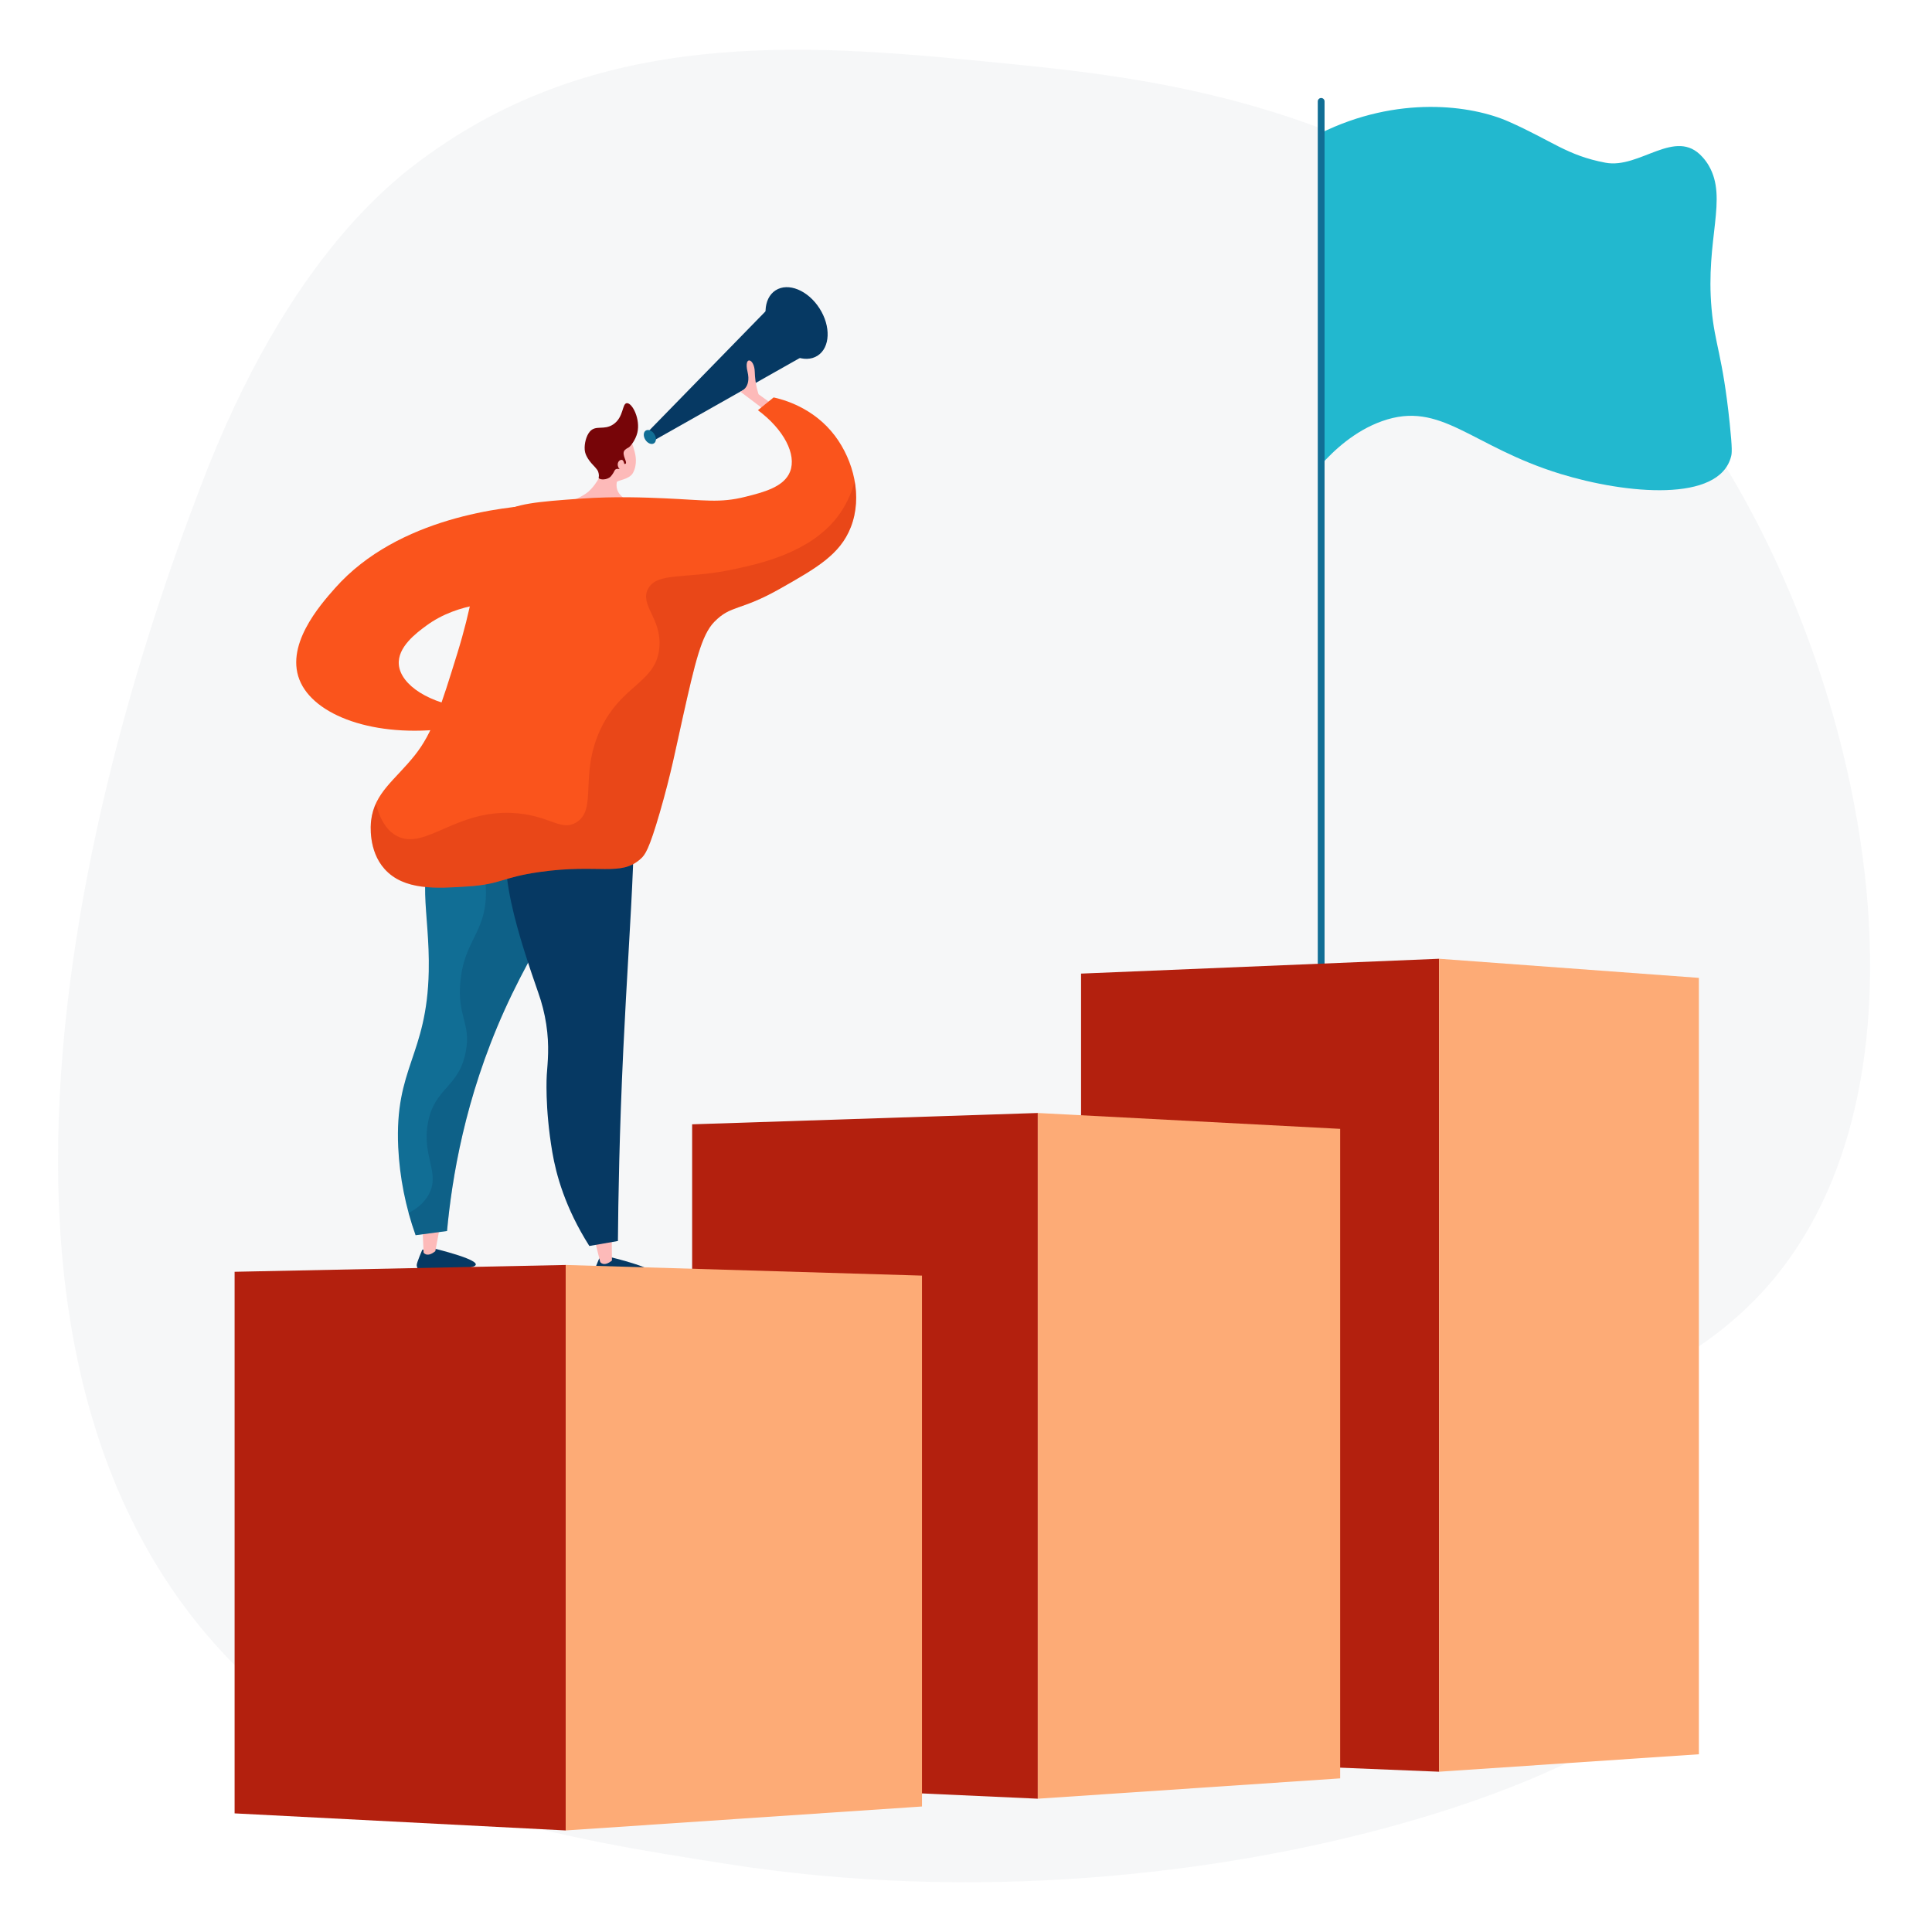 <svg fill="none" height="466" viewBox="0 0 466 466" width="466" xmlns="http://www.w3.org/2000/svg"><path d="m426.257 310.321c-31.565 35.823-84.248 32.287-84.134 49.171.128 18.642 64.357 21.785 65.556 39.333 1.623 23.779-112.775 69.506-232.205 50.782-41.146-6.451-80.102-12.683-113.708-43.046-92.094-83.206-24.645-259.341-13.653-288.495 21.726-57.618 48.639-76.195 56.957-81.992 43.317-30.124 93.161-25.174 137.668-20.753 33.702 3.346 84.174 9.041 130.245 47.03 7.857 6.485 25.188 21.874 40.805 46.298 37.945 59.339 54.715 153.736 12.469 201.671z" fill="#919eab" fill-opacity=".08"/><path d="m101.847 301.455s-1.389 3.183-1.337 3.725c.001.006.001.012 0 .017.104 1.081.961 1.912 1.977 1.853 2.95-.166 8.591-.588 11.531-1.501 4.097-1.272-9.972-4.569-9.972-4.569z" fill="#063963"/><path d="m101.938 296.744.227 5.392s.819 1.302 2.834-.352l1.081-5.733z" fill="#fdbab9"/><path d="m112.165 196.407c-2.366 1.328-4.42 3.149-6.022 5.339-6.254 8.553-2.416 17.841-2.731 32.572-.437 20.439-8.263 23.076-7.361 42.447.35 7.222 1.764 14.353 4.195 21.162l7.579-1.005c1.165-12.549 4.261-31.963 13.816-53.168 9.986-22.163 21.293-33.551 16.785-42.141-3.729-7.104-17.188-10.22-26.261-5.206z" fill="#116e95"/><path d="m138.426 201.613c-3.729-7.103-17.187-10.22-26.26-5.207-.335.186-.647.382-.956.578 6.596 11.205 6.714 18.89 5.239 24.088-1.507 5.319-4.66 7.96-5.404 15.643-.825 8.55 2.625 9.998 1.303 16.948-1.66 8.746-7.518 8.567-9.126 17.14-1.527 8.142 3.058 12.062.185 17.32-1.104 2.023-2.876 3.439-4.846 4.446.557 2.038 1.141 3.837 1.681 5.361l7.579-1.005c1.165-12.551 4.261-31.963 13.816-53.17 9.991-22.164 21.296-33.552 16.789-42.142z" fill="#063963" opacity=".24"/><path d="m144.512 303.568s-1.389 3.184-1.337 3.726v.017c.102 1.081.959 1.911 1.975 1.853 2.951-.166 8.592-.589 11.532-1.501 4.098-1.273-9.972-4.569-9.972-4.569z" fill="#063963"/><path d="m143.396 298.879 1.37 5.514s.82 1.302 2.834-.352l-.056-5.853z" fill="#fdbab9"/><path d="m124.271 199.614c-6.073 6.266 1.6 28.401 5.546 39.787.884 2.472 1.531 5.022 1.932 7.615.823 5.346.337 9.236.133 12.242 0 0-.525 7.721 1.343 18.684.905 5.312 3.067 13.358 8.925 22.59l6.892-1.201c.083-9.955.348-26.171 1.303-46.255 1.562-32.84 4.339-62.805.926-63.476-1.121-.22-1.389 3.033-4.842 6.007-7.911 6.825-17.521-.777-22.158 4.007z" fill="#063963"/><path d="m130.003 121.754c-7.81.463-33.919 2.849-49.192 20.104-3.612 4.081-12.476 14.096-8.241 22.878 4.083 8.463 19.261 13.555 37.262 10.731l3.637-4.6c-9.949-1.016-16.831-5.677-17.27-10.54-.378-4.249 4.261-7.672 6.59-9.39 7.932-5.852 17.93-5.734 21.356-5.558 1.954-7.875 3.906-15.75 5.857-23.625z" fill="#fa541c"/><path d="m197.203 85.79c3.047-1.959 3.25-7.075.453-11.427-2.798-4.352-7.536-6.293-10.583-4.334-3.048 1.959-3.251 7.075-.453 11.427 2.797 4.352 7.535 6.293 10.583 4.334z" fill="#063963"/><path d="m155.764 104.678 30.368-31.113c.194-.2.432-.351.696-.441.263-.09.544-.117.82-.078 2.424.349 8.801 2.027 9.076 10.037.011.327-.067.651-.226.937-.16.286-.394.523-.679.685l-38.162 21.572z" fill="#063963"/><path d="m157.822 104.705c.547.849.507 1.852-.088 2.231-.594.378-1.521 0-2.067-.846-.547-.847-.507-1.853.088-2.232.594-.378 1.52-.004 2.067.847z" fill="#116e95"/><path d="m183.991 98.557-5.426-4.095s2.701-.8 1.739-4.804 1.658-3.23 1.745 0c.086 3.23.926 5.451.926 5.451l3.311 2.386z" fill="#fdbab9"/><path d="m152.649 114.104c1.202-2.145.589-4.548.45-5.068-.578-2.173-.782-2.5-1.197-2.954l-.588-.593-.076-.051c-.405-.264-1.905-.675-2.227-.684-1.028-.026-3.032 3.706-4.096 9.41-.093.205-.184.414-.275.617-.168.388-.284.675-.293.697-.187.449-1.271 2.12-2.451 3.127-2.722 2.316-8.991 3.706-8.939 4.718.048.947 5.548 1.597 10.988 1.478 3.843-.083 10.377-.608 10.491-1.975.114-1.366-6.43-1.987-5.661-6.545.077-.446 2.99-.598 3.874-2.177z" fill="#fdbab9"/><path d="m153.726 104.377c-.428 1.745-1.698 3.409-2.191 3.607-.294.136-.564.318-.8.539-.06.053-.112.114-.154.182-.649 1.007.787 2.724.332 3.135-.332.298-1.405-.464-1.622-.193-.216.27.64 1.098.405 1.409-.178.235-.727-.154-1.207.155-.24.154-.223.326-.573.889-.18.298-.387.58-.618.84-.851.879-2.65.84-2.88.351-.063-.136.039-.213.037-.618-.012-.288-.064-.573-.154-.846-.212-.673-.964-1.299-1.674-2.126-1.317-1.534-1.515-2.616-1.564-2.979-.019-.128-.025-.224-.031-.293-.103-1.39.352-3.277 1.211-4.299 1.439-1.712 3.397-.261 5.656-1.757 2.6-1.727 2.106-5.065 3.307-5.13 1.331-.076 3.308 3.91 2.52 7.134z" fill="#770508"/><path d="m150.389 111.279c-.285-.691-1.17-.32-1.358.438-.189.758.358 1.73 1.108 1.751.751.022.635-1.258.25-2.189z" fill="#fdbab9"/><path d="m120.796 123.92c3.367-2.445 8.727-2.906 19.455-3.661 8.054-.568 15.542-.261 20.026-.065 9.738.425 13.319 1.186 19.497-.365 4.358-1.094 9.342-2.344 10.798-6.09 1.601-4.115-1.485-10.137-7.762-14.801l3.789-3.079c2.302.506 9.641 2.426 14.794 9.265 4.478 5.948 6.708 14.621 3.831 22.016-2.58 6.64-8.352 9.904-17.042 14.831-9.728 5.52-11.811 3.845-15.894 8.019-3.088 3.159-4.632 9.774-7.566 22.875-1.66 7.383-2.815 13.589-5.559 23.051-2.625 9.044-3.568 10.256-4.584 11.185-4.862 4.447-10.069 1.168-24.459 3.228-9.186 1.315-9.11 2.933-17.26 3.477-7.524.499-15.433 1.024-20.113-4.222-3.961-4.439-3.337-10.77-3.229-11.672.812-6.772 5.749-9.718 10.554-15.768 4.314-5.432 6.291-11.816 10.244-24.584 6.76-21.87 3.631-28.669 10.48-33.64z" fill="#fa541c"/><path d="m206.147 116.07c-.801 3.111-2.212 6.031-4.15 8.592-6.691 8.718-18.774 11.31-25.081 12.661-11.448 2.462-18.412.539-20.611 4.722-2.071 3.939 3.344 7.086 2.731 14.154-.738 8.52-9.025 8.801-14.154 19.61-5.267 11.117-.65 19.505-5.959 22.598-3.59 2.09-6.127-1.503-14.155-2.236-14.624-1.336-22.107 9.136-29.054 5.464-1.753-.926-3.823-2.943-5.049-7.844-.602 1.303-.993 2.693-1.16 4.118-.108.902-.732 7.233 3.229 11.672 4.68 5.25 12.589 4.721 20.114 4.222 8.148-.542 8.074-2.162 17.26-3.477 14.389-2.06 19.596 1.219 24.458-3.228 1.016-.926 1.958-2.141 4.585-11.185 2.75-9.469 3.905-15.668 5.559-23.051 2.947-13.101 4.477-19.716 7.566-22.875 4.082-4.169 6.158-2.499 15.893-8.019 8.69-4.927 14.462-8.198 17.042-14.831 1.393-3.538 1.589-7.375.936-11.067z" fill="#b3200e" opacity=".24"/><path d="m318.428 32.161c18.712-9.277 36.554-6.776 45.462-2.833 10.532 4.66 14.025 8.158 23.348 9.918 8.287 1.564 16.89-8.601 23.349-1.417.602.645 1.129 1.356 1.572 2.12 4.632 7.997-.841 17.657.673 34.534.772 8.635 2.645 11.031 4.377 27.626.658 6.31.521 7.24.337 7.97-2.83 11.198-25.282 9.081-41.084 4.25-21.784-6.662-28.799-17.833-43.104-12.751-6.598 2.345-11.613 7.033-14.823 10.626 1.465-26.559-1.566-53.477-.107-80.042z" fill="#22b8cf"/><path d="m318.665 243.14c-.108 0-.214-.021-.314-.062-.099-.042-.189-.102-.265-.178s-.137-.167-.178-.266c-.041-.1-.062-.206-.062-.314v-217.828c-.004-.111.013-.221.052-.325s.099-.198.175-.278c.077-.08.169-.144.271-.187.101-.043.211-.066.322-.066.11 0 .22.022.322.066.101.043.193.107.27.187.076.08.136.174.175.278s.057.214.052.325v217.828c0 .218-.087.426-.24.58-.154.154-.363.24-.58.24z" fill="#116e95"/><path d="m347.108 427.34-86.356-3.52v-188.987l86.356-3.581z" fill="#b3200e"/><path d="m409.772 423.126-62.665 4.214v-196.088l62.665 4.611z" fill="#fdab76"/><path d="m250.318 433.85-83.373-3.796v-158.868l83.373-2.733z" fill="#b3200e"/><path d="m323.245 428.946-72.927 4.904v-165.397l72.927 3.829z" fill="#fdab76"/><path d="m136.45 441.506-79.863-4.119v-130.632l79.863-1.642z" fill="#b3200e"/><path d="m222.383 435.726-85.934 5.78v-136.393l85.934 2.567z" fill="#fdab76"/></svg>
